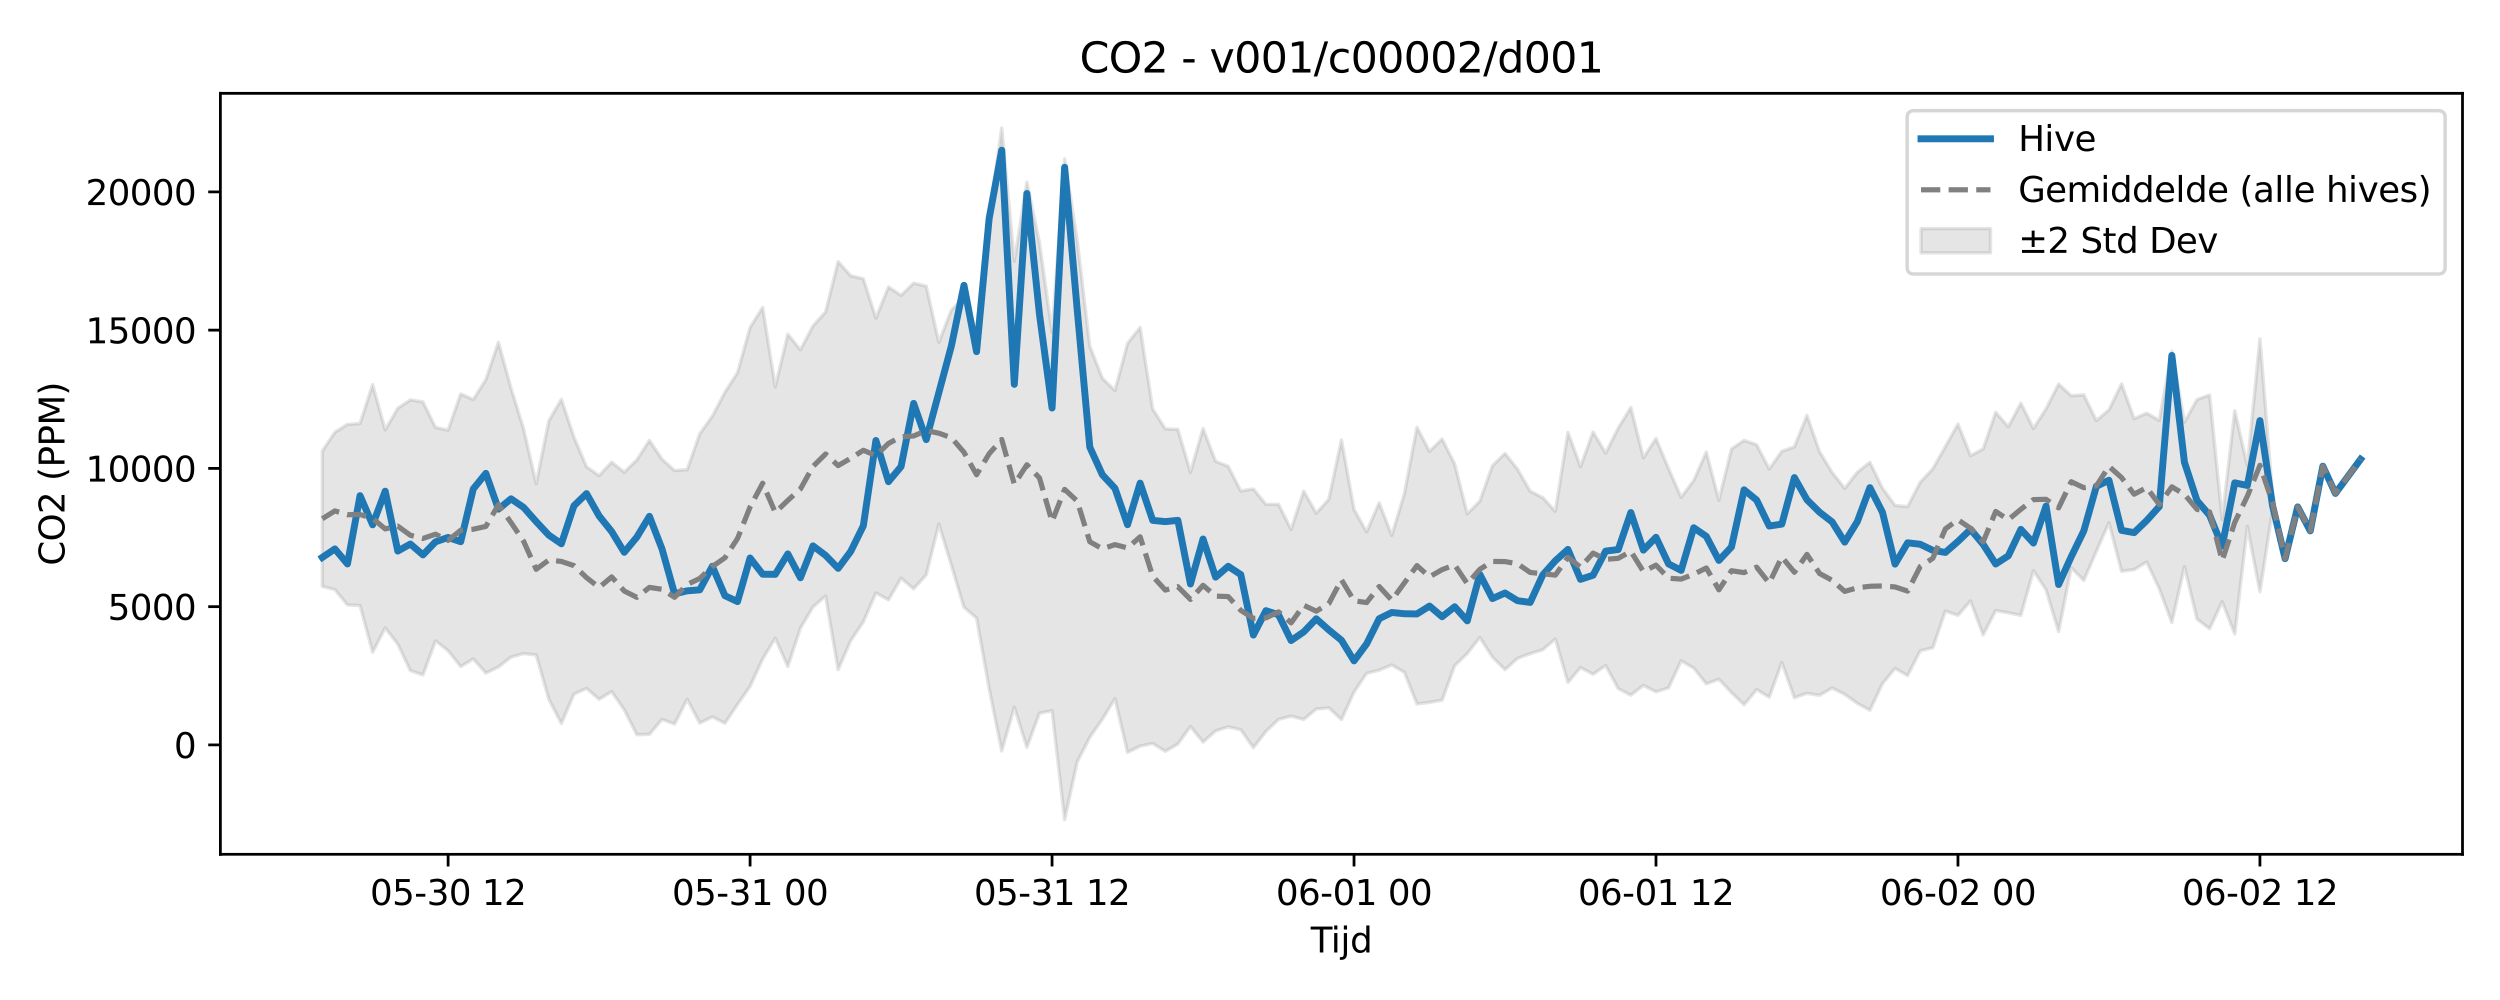 <?xml version="1.0" encoding="utf-8" standalone="no"?>
<!DOCTYPE svg PUBLIC "-//W3C//DTD SVG 1.1//EN"
  "http://www.w3.org/Graphics/SVG/1.1/DTD/svg11.dtd">
<svg xmlns:xlink="http://www.w3.org/1999/xlink" width="720pt" height="288pt" viewBox="0 0 720 288" xmlns="http://www.w3.org/2000/svg" version="1.1">
 <defs>
  <style type="text/css">*{stroke-linejoin: round; stroke-linecap: butt}</style>
 </defs>
 <g id="figure_1">
  <g id="patch_1">
   <path d="M 0 288 
L 720 288 
L 720 0 
L 0 0 
z
" style="fill: #ffffff"/>
  </g>
  <g id="axes_1">
   <g id="patch_2">
    <path d="M 63.47 246.04 
L 709.2 246.04 
L 709.2 26.88 
L 63.47 26.88 
z
" style="fill: #ffffff"/>
   </g>
   <g id="FillBetweenPolyCollection_1">
    <defs>
     <path id="m68f1e3488c" d="M 92.821 -158.086 
L 92.821 -119.109 
L 96.445 -118.189 
L 100.069 -113.771 
L 103.692 -113.6 
L 107.316 -100.159 
L 110.939 -107.176 
L 114.563 -102.512 
L 118.187 -94.858 
L 121.81 -93.627 
L 125.434 -103.417 
L 129.058 -100.609 
L 132.681 -96.029 
L 136.305 -98.224 
L 139.928 -94.155 
L 143.552 -95.912 
L 147.176 -98.771 
L 150.799 -99.751 
L 154.423 -99.376 
L 158.047 -86.657 
L 161.67 -79.624 
L 165.294 -88.085 
L 168.917 -89.747 
L 172.541 -86.605 
L 176.165 -88.816 
L 179.788 -83.571 
L 183.412 -76.383 
L 187.036 -76.519 
L 190.659 -80.82 
L 194.283 -79.477 
L 197.906 -86.599 
L 201.53 -79.742 
L 205.154 -81.551 
L 208.777 -79.695 
L 212.401 -85.127 
L 216.025 -90.304 
L 219.648 -98.219 
L 223.272 -104.205 
L 226.895 -96.044 
L 230.519 -107.08 
L 234.143 -113.195 
L 237.766 -116.335 
L 241.39 -95.151 
L 245.014 -103.497 
L 248.637 -108.905 
L 252.261 -117.235 
L 255.884 -115.233 
L 259.508 -121.488 
L 263.132 -118.427 
L 266.755 -122.42 
L 270.379 -137.067 
L 274.003 -125.183 
L 277.626 -113.085 
L 281.25 -110.001 
L 284.873 -89.713 
L 288.497 -71.7 
L 292.121 -84.316 
L 295.744 -72.768 
L 299.368 -82.601 
L 302.992 -83.304 
L 306.615 -51.922 
L 310.239 -68.562 
L 313.862 -75.65 
L 317.486 -80.87 
L 321.11 -86.763 
L 324.733 -71.301 
L 328.357 -73.111 
L 331.981 -73.869 
L 335.604 -71.629 
L 339.228 -73.724 
L 342.851 -78.782 
L 346.475 -74.279 
L 350.099 -77.502 
L 353.722 -78.667 
L 357.346 -77.838 
L 360.97 -72.668 
L 364.593 -77.336 
L 368.217 -80.811 
L 371.84 -81.745 
L 375.464 -80.799 
L 379.088 -83.781 
L 382.711 -84.152 
L 386.335 -80.753 
L 389.959 -88.667 
L 393.582 -94.09 
L 397.206 -94.985 
L 400.83 -96.492 
L 404.453 -94.39 
L 408.077 -85.267 
L 411.7 -85.727 
L 415.324 -86.34 
L 418.948 -96.282 
L 422.571 -99.778 
L 426.195 -104.398 
L 429.819 -98.752 
L 433.442 -95.131 
L 437.066 -98.405 
L 440.689 -99.74 
L 444.313 -100.87 
L 447.937 -103.971 
L 451.56 -91.457 
L 455.184 -95.737 
L 458.808 -93.824 
L 462.431 -96.32 
L 466.055 -89.676 
L 469.678 -87.791 
L 473.302 -90.602 
L 476.926 -88.768 
L 480.549 -89.904 
L 484.173 -97.682 
L 487.797 -95.595 
L 491.42 -91.046 
L 495.044 -92.357 
L 498.667 -88.549 
L 502.291 -85.011 
L 505.915 -89.403 
L 509.538 -87.203 
L 513.162 -97.173 
L 516.786 -87.071 
L 520.409 -88.318 
L 524.033 -87.76 
L 527.656 -89.848 
L 531.28 -88.032 
L 534.904 -85.446 
L 538.527 -83.454 
L 542.151 -91.096 
L 545.775 -95.494 
L 549.398 -93.433 
L 553.022 -100.579 
L 556.645 -101.437 
L 560.269 -112.008 
L 563.893 -110.781 
L 567.516 -114.923 
L 571.14 -105.139 
L 574.764 -112.174 
L 578.387 -111.524 
L 582.011 -110.764 
L 585.634 -123.637 
L 589.258 -118.122 
L 592.882 -106.09 
L 596.505 -124.502 
L 600.129 -120.823 
L 603.753 -129.225 
L 607.376 -137.452 
L 611 -123.492 
L 614.623 -123.935 
L 618.247 -126.158 
L 621.871 -118.444 
L 625.494 -108.688 
L 629.118 -124.797 
L 632.742 -109.7 
L 636.365 -106.921 
L 639.989 -114.693 
L 643.612 -105.419 
L 647.236 -136.378 
L 650.86 -117.569 
L 654.483 -140.985 
L 654.483 -145.467 
L 654.483 -145.467 
L 650.86 -190.402 
L 647.236 -153.819 
L 643.612 -169.726 
L 639.989 -138.395 
L 636.365 -174.239 
L 632.742 -172.916 
L 629.118 -166.434 
L 625.494 -186.893 
L 621.871 -166.946 
L 618.247 -169.007 
L 614.623 -167.403 
L 611 -177.43 
L 607.376 -169.951 
L 603.753 -166.878 
L 600.129 -174.287 
L 596.505 -174.024 
L 592.882 -177.377 
L 589.258 -170.271 
L 585.634 -164.593 
L 582.011 -171.883 
L 578.387 -165.088 
L 574.764 -169.245 
L 571.14 -158.708 
L 567.516 -156.768 
L 563.893 -165.869 
L 560.269 -159.376 
L 556.645 -152.97 
L 553.022 -149.113 
L 549.398 -142.097 
L 545.775 -142.432 
L 542.151 -147.389 
L 538.527 -154.854 
L 534.904 -151.985 
L 531.28 -147.326 
L 527.656 -151.925 
L 524.033 -157.899 
L 520.409 -168.36 
L 516.786 -159.303 
L 513.162 -158.035 
L 509.538 -152.917 
L 505.915 -159.908 
L 502.291 -161.177 
L 498.667 -158.709 
L 495.044 -143.911 
L 491.42 -157.805 
L 487.797 -149.636 
L 484.173 -144.768 
L 480.549 -153.038 
L 476.926 -161.717 
L 473.302 -156.164 
L 469.678 -170.634 
L 466.055 -164.734 
L 462.431 -157.496 
L 458.808 -163.586 
L 455.184 -153.614 
L 451.56 -163.489 
L 447.937 -140.756 
L 444.313 -144.681 
L 440.689 -146.538 
L 437.066 -152.852 
L 433.442 -157.408 
L 429.819 -153.861 
L 426.195 -143.687 
L 422.571 -140.007 
L 418.948 -154.355 
L 415.324 -161.549 
L 411.7 -158.014 
L 408.077 -164.933 
L 404.453 -145.781 
L 400.83 -133.8 
L 397.206 -143.188 
L 393.582 -134.823 
L 389.959 -141.303 
L 386.335 -161.325 
L 382.711 -144.22 
L 379.088 -140.188 
L 375.464 -146.579 
L 371.84 -135.495 
L 368.217 -142.749 
L 364.593 -142.751 
L 360.97 -147.178 
L 357.346 -146.598 
L 353.722 -153.692 
L 350.099 -155.138 
L 346.475 -164.575 
L 342.851 -151.958 
L 339.228 -164.339 
L 335.604 -164.493 
L 331.981 -170.208 
L 328.357 -193.689 
L 324.733 -189.083 
L 321.11 -175.531 
L 317.486 -179.03 
L 313.862 -188.304 
L 310.239 -218.811 
L 306.615 -242.199 
L 302.992 -192.287 
L 299.368 -218.107 
L 295.744 -235.524 
L 292.121 -212.795 
L 288.497 -251.158 
L 284.873 -224.921 
L 281.25 -192.546 
L 277.626 -202.408 
L 274.003 -198.702 
L 270.379 -189.408 
L 266.755 -205.574 
L 263.132 -206.46 
L 259.508 -202.915 
L 255.884 -205.356 
L 252.261 -196.381 
L 248.637 -207.728 
L 245.014 -208.551 
L 241.39 -212.655 
L 237.766 -198.155 
L 234.143 -194.141 
L 230.519 -187.254 
L 226.895 -191.743 
L 223.272 -176.579 
L 219.648 -199.451 
L 216.025 -193.696 
L 212.401 -180.675 
L 208.777 -175.017 
L 205.154 -168.133 
L 201.53 -163.066 
L 197.906 -152.728 
L 194.283 -152.481 
L 190.659 -155.745 
L 187.036 -161.154 
L 183.412 -155.549 
L 179.788 -152.002 
L 176.165 -154.885 
L 172.541 -151.012 
L 168.917 -153.552 
L 165.294 -162.116 
L 161.67 -172.989 
L 158.047 -166.77 
L 154.423 -148.71 
L 150.799 -164.48 
L 147.176 -176.213 
L 143.552 -189.406 
L 139.928 -178.653 
L 136.305 -172.926 
L 132.681 -174.547 
L 129.058 -164.127 
L 125.434 -164.88 
L 121.81 -172.238 
L 118.187 -172.831 
L 114.563 -170.418 
L 110.939 -164.184 
L 107.316 -177.209 
L 103.692 -166.044 
L 100.069 -165.766 
L 96.445 -163.523 
L 92.821 -158.086 
z
" style="stroke: #808080; stroke-opacity: 0.2"/>
    </defs>
    <g clip-path="url(#pc2bd468683)">
     <use xlink:href="#m68f1e3488c" x="0" y="288" style="fill: #808080; fill-opacity: 0.2; stroke: #808080; stroke-opacity: 0.2"/>
    </g>
   </g>
   <g id="matplotlib.axis_1">
    <g id="xtick_1">
     <g id="line2d_1">
      <defs>
       <path id="mf555da9fed" d="M 0 0 
L 0 3.5 
" style="stroke: #000000; stroke-width: 0.8"/>
      </defs>
      <g>
       <use xlink:href="#mf555da9fed" x="129.058" y="246.04" style="stroke: #000000; stroke-width: 0.8"/>
      </g>
     </g>
     <g id="text_1">
      <!-- 05-30 12 -->
      <g transform="translate(106.577 260.638) scale(0.1 -0.1)">
       <defs>
        <path id="DejaVuSans-30" d="M 2034 4250 
Q 1547 4250 1301 3770 
Q 1056 3291 1056 2328 
Q 1056 1369 1301 889 
Q 1547 409 2034 409 
Q 2525 409 2770 889 
Q 3016 1369 3016 2328 
Q 3016 3291 2770 3770 
Q 2525 4250 2034 4250 
z
M 2034 4750 
Q 2819 4750 3233 4129 
Q 3647 3509 3647 2328 
Q 3647 1150 3233 529 
Q 2819 -91 2034 -91 
Q 1250 -91 836 529 
Q 422 1150 422 2328 
Q 422 3509 836 4129 
Q 1250 4750 2034 4750 
z
" transform="scale(0.016)"/>
        <path id="DejaVuSans-35" d="M 691 4666 
L 3169 4666 
L 3169 4134 
L 1269 4134 
L 1269 2991 
Q 1406 3038 1543 3061 
Q 1681 3084 1819 3084 
Q 2600 3084 3056 2656 
Q 3513 2228 3513 1497 
Q 3513 744 3044 326 
Q 2575 -91 1722 -91 
Q 1428 -91 1123 -41 
Q 819 9 494 109 
L 494 744 
Q 775 591 1075 516 
Q 1375 441 1709 441 
Q 2250 441 2565 725 
Q 2881 1009 2881 1497 
Q 2881 1984 2565 2268 
Q 2250 2553 1709 2553 
Q 1456 2553 1204 2497 
Q 953 2441 691 2322 
L 691 4666 
z
" transform="scale(0.016)"/>
        <path id="DejaVuSans-2d" d="M 313 2009 
L 1997 2009 
L 1997 1497 
L 313 1497 
L 313 2009 
z
" transform="scale(0.016)"/>
        <path id="DejaVuSans-33" d="M 2597 2516 
Q 3050 2419 3304 2112 
Q 3559 1806 3559 1356 
Q 3559 666 3084 287 
Q 2609 -91 1734 -91 
Q 1441 -91 1130 -33 
Q 819 25 488 141 
L 488 750 
Q 750 597 1062 519 
Q 1375 441 1716 441 
Q 2309 441 2620 675 
Q 2931 909 2931 1356 
Q 2931 1769 2642 2001 
Q 2353 2234 1838 2234 
L 1294 2234 
L 1294 2753 
L 1863 2753 
Q 2328 2753 2575 2939 
Q 2822 3125 2822 3475 
Q 2822 3834 2567 4026 
Q 2313 4219 1838 4219 
Q 1578 4219 1281 4162 
Q 984 4106 628 3988 
L 628 4550 
Q 988 4650 1302 4700 
Q 1616 4750 1894 4750 
Q 2613 4750 3031 4423 
Q 3450 4097 3450 3541 
Q 3450 3153 3228 2886 
Q 3006 2619 2597 2516 
z
" transform="scale(0.016)"/>
        <path id="DejaVuSans-20" transform="scale(0.016)"/>
        <path id="DejaVuSans-31" d="M 794 531 
L 1825 531 
L 1825 4091 
L 703 3866 
L 703 4441 
L 1819 4666 
L 2450 4666 
L 2450 531 
L 3481 531 
L 3481 0 
L 794 0 
L 794 531 
z
" transform="scale(0.016)"/>
        <path id="DejaVuSans-32" d="M 1228 531 
L 3431 531 
L 3431 0 
L 469 0 
L 469 531 
Q 828 903 1448 1529 
Q 2069 2156 2228 2338 
Q 2531 2678 2651 2914 
Q 2772 3150 2772 3378 
Q 2772 3750 2511 3984 
Q 2250 4219 1831 4219 
Q 1534 4219 1204 4116 
Q 875 4013 500 3803 
L 500 4441 
Q 881 4594 1212 4672 
Q 1544 4750 1819 4750 
Q 2544 4750 2975 4387 
Q 3406 4025 3406 3419 
Q 3406 3131 3298 2873 
Q 3191 2616 2906 2266 
Q 2828 2175 2409 1742 
Q 1991 1309 1228 531 
z
" transform="scale(0.016)"/>
       </defs>
       <use xlink:href="#DejaVuSans-30"/>
       <use xlink:href="#DejaVuSans-35" transform="translate(63.623 0)"/>
       <use xlink:href="#DejaVuSans-2d" transform="translate(127.246 0)"/>
       <use xlink:href="#DejaVuSans-33" transform="translate(163.33 0)"/>
       <use xlink:href="#DejaVuSans-30" transform="translate(226.953 0)"/>
       <use xlink:href="#DejaVuSans-20" transform="translate(290.576 0)"/>
       <use xlink:href="#DejaVuSans-31" transform="translate(322.363 0)"/>
       <use xlink:href="#DejaVuSans-32" transform="translate(385.986 0)"/>
      </g>
     </g>
    </g>
    <g id="xtick_2">
     <g id="line2d_2">
      <g>
       <use xlink:href="#mf555da9fed" x="216.025" y="246.04" style="stroke: #000000; stroke-width: 0.8"/>
      </g>
     </g>
     <g id="text_2">
      <!-- 05-31 00 -->
      <g transform="translate(193.544 260.638) scale(0.1 -0.1)">
       <use xlink:href="#DejaVuSans-30"/>
       <use xlink:href="#DejaVuSans-35" transform="translate(63.623 0)"/>
       <use xlink:href="#DejaVuSans-2d" transform="translate(127.246 0)"/>
       <use xlink:href="#DejaVuSans-33" transform="translate(163.33 0)"/>
       <use xlink:href="#DejaVuSans-31" transform="translate(226.953 0)"/>
       <use xlink:href="#DejaVuSans-20" transform="translate(290.576 0)"/>
       <use xlink:href="#DejaVuSans-30" transform="translate(322.363 0)"/>
       <use xlink:href="#DejaVuSans-30" transform="translate(385.986 0)"/>
      </g>
     </g>
    </g>
    <g id="xtick_3">
     <g id="line2d_3">
      <g>
       <use xlink:href="#mf555da9fed" x="302.992" y="246.04" style="stroke: #000000; stroke-width: 0.8"/>
      </g>
     </g>
     <g id="text_3">
      <!-- 05-31 12 -->
      <g transform="translate(280.511 260.638) scale(0.1 -0.1)">
       <use xlink:href="#DejaVuSans-30"/>
       <use xlink:href="#DejaVuSans-35" transform="translate(63.623 0)"/>
       <use xlink:href="#DejaVuSans-2d" transform="translate(127.246 0)"/>
       <use xlink:href="#DejaVuSans-33" transform="translate(163.33 0)"/>
       <use xlink:href="#DejaVuSans-31" transform="translate(226.953 0)"/>
       <use xlink:href="#DejaVuSans-20" transform="translate(290.576 0)"/>
       <use xlink:href="#DejaVuSans-31" transform="translate(322.363 0)"/>
       <use xlink:href="#DejaVuSans-32" transform="translate(385.986 0)"/>
      </g>
     </g>
    </g>
    <g id="xtick_4">
     <g id="line2d_4">
      <g>
       <use xlink:href="#mf555da9fed" x="389.959" y="246.04" style="stroke: #000000; stroke-width: 0.8"/>
      </g>
     </g>
     <g id="text_4">
      <!-- 06-01 00 -->
      <g transform="translate(367.478 260.638) scale(0.1 -0.1)">
       <defs>
        <path id="DejaVuSans-36" d="M 2113 2584 
Q 1688 2584 1439 2293 
Q 1191 2003 1191 1497 
Q 1191 994 1439 701 
Q 1688 409 2113 409 
Q 2538 409 2786 701 
Q 3034 994 3034 1497 
Q 3034 2003 2786 2293 
Q 2538 2584 2113 2584 
z
M 3366 4563 
L 3366 3988 
Q 3128 4100 2886 4159 
Q 2644 4219 2406 4219 
Q 1781 4219 1451 3797 
Q 1122 3375 1075 2522 
Q 1259 2794 1537 2939 
Q 1816 3084 2150 3084 
Q 2853 3084 3261 2657 
Q 3669 2231 3669 1497 
Q 3669 778 3244 343 
Q 2819 -91 2113 -91 
Q 1303 -91 875 529 
Q 447 1150 447 2328 
Q 447 3434 972 4092 
Q 1497 4750 2381 4750 
Q 2619 4750 2861 4703 
Q 3103 4656 3366 4563 
z
" transform="scale(0.016)"/>
       </defs>
       <use xlink:href="#DejaVuSans-30"/>
       <use xlink:href="#DejaVuSans-36" transform="translate(63.623 0)"/>
       <use xlink:href="#DejaVuSans-2d" transform="translate(127.246 0)"/>
       <use xlink:href="#DejaVuSans-30" transform="translate(163.33 0)"/>
       <use xlink:href="#DejaVuSans-31" transform="translate(226.953 0)"/>
       <use xlink:href="#DejaVuSans-20" transform="translate(290.576 0)"/>
       <use xlink:href="#DejaVuSans-30" transform="translate(322.363 0)"/>
       <use xlink:href="#DejaVuSans-30" transform="translate(385.986 0)"/>
      </g>
     </g>
    </g>
    <g id="xtick_5">
     <g id="line2d_5">
      <g>
       <use xlink:href="#mf555da9fed" x="476.926" y="246.04" style="stroke: #000000; stroke-width: 0.8"/>
      </g>
     </g>
     <g id="text_5">
      <!-- 06-01 12 -->
      <g transform="translate(454.445 260.638) scale(0.1 -0.1)">
       <use xlink:href="#DejaVuSans-30"/>
       <use xlink:href="#DejaVuSans-36" transform="translate(63.623 0)"/>
       <use xlink:href="#DejaVuSans-2d" transform="translate(127.246 0)"/>
       <use xlink:href="#DejaVuSans-30" transform="translate(163.33 0)"/>
       <use xlink:href="#DejaVuSans-31" transform="translate(226.953 0)"/>
       <use xlink:href="#DejaVuSans-20" transform="translate(290.576 0)"/>
       <use xlink:href="#DejaVuSans-31" transform="translate(322.363 0)"/>
       <use xlink:href="#DejaVuSans-32" transform="translate(385.986 0)"/>
      </g>
     </g>
    </g>
    <g id="xtick_6">
     <g id="line2d_6">
      <g>
       <use xlink:href="#mf555da9fed" x="563.893" y="246.04" style="stroke: #000000; stroke-width: 0.8"/>
      </g>
     </g>
     <g id="text_6">
      <!-- 06-02 00 -->
      <g transform="translate(541.412 260.638) scale(0.1 -0.1)">
       <use xlink:href="#DejaVuSans-30"/>
       <use xlink:href="#DejaVuSans-36" transform="translate(63.623 0)"/>
       <use xlink:href="#DejaVuSans-2d" transform="translate(127.246 0)"/>
       <use xlink:href="#DejaVuSans-30" transform="translate(163.33 0)"/>
       <use xlink:href="#DejaVuSans-32" transform="translate(226.953 0)"/>
       <use xlink:href="#DejaVuSans-20" transform="translate(290.576 0)"/>
       <use xlink:href="#DejaVuSans-30" transform="translate(322.363 0)"/>
       <use xlink:href="#DejaVuSans-30" transform="translate(385.986 0)"/>
      </g>
     </g>
    </g>
    <g id="xtick_7">
     <g id="line2d_7">
      <g>
       <use xlink:href="#mf555da9fed" x="650.86" y="246.04" style="stroke: #000000; stroke-width: 0.8"/>
      </g>
     </g>
     <g id="text_7">
      <!-- 06-02 12 -->
      <g transform="translate(628.379 260.638) scale(0.1 -0.1)">
       <use xlink:href="#DejaVuSans-30"/>
       <use xlink:href="#DejaVuSans-36" transform="translate(63.623 0)"/>
       <use xlink:href="#DejaVuSans-2d" transform="translate(127.246 0)"/>
       <use xlink:href="#DejaVuSans-30" transform="translate(163.33 0)"/>
       <use xlink:href="#DejaVuSans-32" transform="translate(226.953 0)"/>
       <use xlink:href="#DejaVuSans-20" transform="translate(290.576 0)"/>
       <use xlink:href="#DejaVuSans-31" transform="translate(322.363 0)"/>
       <use xlink:href="#DejaVuSans-32" transform="translate(385.986 0)"/>
      </g>
     </g>
    </g>
    <g id="text_8">
     <!-- Tijd -->
     <g transform="translate(377.485 274.317) scale(0.1 -0.1)">
      <defs>
       <path id="DejaVuSans-54" d="M -19 4666 
L 3928 4666 
L 3928 4134 
L 2272 4134 
L 2272 0 
L 1638 0 
L 1638 4134 
L -19 4134 
L -19 4666 
z
" transform="scale(0.016)"/>
       <path id="DejaVuSans-69" d="M 603 3500 
L 1178 3500 
L 1178 0 
L 603 0 
L 603 3500 
z
M 603 4863 
L 1178 4863 
L 1178 4134 
L 603 4134 
L 603 4863 
z
" transform="scale(0.016)"/>
       <path id="DejaVuSans-6a" d="M 603 3500 
L 1178 3500 
L 1178 -63 
Q 1178 -731 923 -1031 
Q 669 -1331 103 -1331 
L -116 -1331 
L -116 -844 
L 38 -844 
Q 366 -844 484 -692 
Q 603 -541 603 -63 
L 603 3500 
z
M 603 4863 
L 1178 4863 
L 1178 4134 
L 603 4134 
L 603 4863 
z
" transform="scale(0.016)"/>
       <path id="DejaVuSans-64" d="M 2906 2969 
L 2906 4863 
L 3481 4863 
L 3481 0 
L 2906 0 
L 2906 525 
Q 2725 213 2448 61 
Q 2172 -91 1784 -91 
Q 1150 -91 751 415 
Q 353 922 353 1747 
Q 353 2572 751 3078 
Q 1150 3584 1784 3584 
Q 2172 3584 2448 3432 
Q 2725 3281 2906 2969 
z
M 947 1747 
Q 947 1113 1208 752 
Q 1469 391 1925 391 
Q 2381 391 2643 752 
Q 2906 1113 2906 1747 
Q 2906 2381 2643 2742 
Q 2381 3103 1925 3103 
Q 1469 3103 1208 2742 
Q 947 2381 947 1747 
z
" transform="scale(0.016)"/>
      </defs>
      <use xlink:href="#DejaVuSans-54"/>
      <use xlink:href="#DejaVuSans-69" transform="translate(57.959 0)"/>
      <use xlink:href="#DejaVuSans-6a" transform="translate(85.742 0)"/>
      <use xlink:href="#DejaVuSans-64" transform="translate(113.525 0)"/>
     </g>
    </g>
   </g>
   <g id="matplotlib.axis_2">
    <g id="ytick_1">
     <g id="line2d_8">
      <defs>
       <path id="m9878e030c6" d="M 0 0 
L -3.5 0 
" style="stroke: #000000; stroke-width: 0.8"/>
      </defs>
      <g>
       <use xlink:href="#m9878e030c6" x="63.47" y="214.532" style="stroke: #000000; stroke-width: 0.8"/>
      </g>
     </g>
     <g id="text_9">
      <!-- 0 -->
      <g transform="translate(50.108 218.331) scale(0.1 -0.1)">
       <use xlink:href="#DejaVuSans-30"/>
      </g>
     </g>
    </g>
    <g id="ytick_2">
     <g id="line2d_9">
      <g>
       <use xlink:href="#m9878e030c6" x="63.47" y="174.716" style="stroke: #000000; stroke-width: 0.8"/>
      </g>
     </g>
     <g id="text_10">
      <!-- 5000 -->
      <g transform="translate(31.02 178.515) scale(0.1 -0.1)">
       <use xlink:href="#DejaVuSans-35"/>
       <use xlink:href="#DejaVuSans-30" transform="translate(63.623 0)"/>
       <use xlink:href="#DejaVuSans-30" transform="translate(127.246 0)"/>
       <use xlink:href="#DejaVuSans-30" transform="translate(190.869 0)"/>
      </g>
     </g>
    </g>
    <g id="ytick_3">
     <g id="line2d_10">
      <g>
       <use xlink:href="#m9878e030c6" x="63.47" y="134.9" style="stroke: #000000; stroke-width: 0.8"/>
      </g>
     </g>
     <g id="text_11">
      <!-- 10000 -->
      <g transform="translate(24.657 138.699) scale(0.1 -0.1)">
       <use xlink:href="#DejaVuSans-31"/>
       <use xlink:href="#DejaVuSans-30" transform="translate(63.623 0)"/>
       <use xlink:href="#DejaVuSans-30" transform="translate(127.246 0)"/>
       <use xlink:href="#DejaVuSans-30" transform="translate(190.869 0)"/>
       <use xlink:href="#DejaVuSans-30" transform="translate(254.492 0)"/>
      </g>
     </g>
    </g>
    <g id="ytick_4">
     <g id="line2d_11">
      <g>
       <use xlink:href="#m9878e030c6" x="63.47" y="95.084" style="stroke: #000000; stroke-width: 0.8"/>
      </g>
     </g>
     <g id="text_12">
      <!-- 15000 -->
      <g transform="translate(24.657 98.883) scale(0.1 -0.1)">
       <use xlink:href="#DejaVuSans-31"/>
       <use xlink:href="#DejaVuSans-35" transform="translate(63.623 0)"/>
       <use xlink:href="#DejaVuSans-30" transform="translate(127.246 0)"/>
       <use xlink:href="#DejaVuSans-30" transform="translate(190.869 0)"/>
       <use xlink:href="#DejaVuSans-30" transform="translate(254.492 0)"/>
      </g>
     </g>
    </g>
    <g id="ytick_5">
     <g id="line2d_12">
      <g>
       <use xlink:href="#m9878e030c6" x="63.47" y="55.268" style="stroke: #000000; stroke-width: 0.8"/>
      </g>
     </g>
     <g id="text_13">
      <!-- 20000 -->
      <g transform="translate(24.657 59.067) scale(0.1 -0.1)">
       <use xlink:href="#DejaVuSans-32"/>
       <use xlink:href="#DejaVuSans-30" transform="translate(63.623 0)"/>
       <use xlink:href="#DejaVuSans-30" transform="translate(127.246 0)"/>
       <use xlink:href="#DejaVuSans-30" transform="translate(190.869 0)"/>
       <use xlink:href="#DejaVuSans-30" transform="translate(254.492 0)"/>
      </g>
     </g>
    </g>
    <g id="text_14">
     <!-- CO2 (PPM) -->
     <g transform="translate(18.578 162.903) rotate(-90) scale(0.1 -0.1)">
      <defs>
       <path id="DejaVuSans-43" d="M 4122 4306 
L 4122 3641 
Q 3803 3938 3442 4084 
Q 3081 4231 2675 4231 
Q 1875 4231 1450 3742 
Q 1025 3253 1025 2328 
Q 1025 1406 1450 917 
Q 1875 428 2675 428 
Q 3081 428 3442 575 
Q 3803 722 4122 1019 
L 4122 359 
Q 3791 134 3420 21 
Q 3050 -91 2638 -91 
Q 1578 -91 968 557 
Q 359 1206 359 2328 
Q 359 3453 968 4101 
Q 1578 4750 2638 4750 
Q 3056 4750 3426 4639 
Q 3797 4528 4122 4306 
z
" transform="scale(0.016)"/>
       <path id="DejaVuSans-4f" d="M 2522 4238 
Q 1834 4238 1429 3725 
Q 1025 3213 1025 2328 
Q 1025 1447 1429 934 
Q 1834 422 2522 422 
Q 3209 422 3611 934 
Q 4013 1447 4013 2328 
Q 4013 3213 3611 3725 
Q 3209 4238 2522 4238 
z
M 2522 4750 
Q 3503 4750 4090 4092 
Q 4678 3434 4678 2328 
Q 4678 1225 4090 567 
Q 3503 -91 2522 -91 
Q 1538 -91 948 565 
Q 359 1222 359 2328 
Q 359 3434 948 4092 
Q 1538 4750 2522 4750 
z
" transform="scale(0.016)"/>
       <path id="DejaVuSans-28" d="M 1984 4856 
Q 1566 4138 1362 3434 
Q 1159 2731 1159 2009 
Q 1159 1288 1364 580 
Q 1569 -128 1984 -844 
L 1484 -844 
Q 1016 -109 783 600 
Q 550 1309 550 2009 
Q 550 2706 781 3412 
Q 1013 4119 1484 4856 
L 1984 4856 
z
" transform="scale(0.016)"/>
       <path id="DejaVuSans-50" d="M 1259 4147 
L 1259 2394 
L 2053 2394 
Q 2494 2394 2734 2622 
Q 2975 2850 2975 3272 
Q 2975 3691 2734 3919 
Q 2494 4147 2053 4147 
L 1259 4147 
z
M 628 4666 
L 2053 4666 
Q 2838 4666 3239 4311 
Q 3641 3956 3641 3272 
Q 3641 2581 3239 2228 
Q 2838 1875 2053 1875 
L 1259 1875 
L 1259 0 
L 628 0 
L 628 4666 
z
" transform="scale(0.016)"/>
       <path id="DejaVuSans-4d" d="M 628 4666 
L 1569 4666 
L 2759 1491 
L 3956 4666 
L 4897 4666 
L 4897 0 
L 4281 0 
L 4281 4097 
L 3078 897 
L 2444 897 
L 1241 4097 
L 1241 0 
L 628 0 
L 628 4666 
z
" transform="scale(0.016)"/>
       <path id="DejaVuSans-29" d="M 513 4856 
L 1013 4856 
Q 1481 4119 1714 3412 
Q 1947 2706 1947 2009 
Q 1947 1309 1714 600 
Q 1481 -109 1013 -844 
L 513 -844 
Q 928 -128 1133 580 
Q 1338 1288 1338 2009 
Q 1338 2731 1133 3434 
Q 928 4138 513 4856 
z
" transform="scale(0.016)"/>
      </defs>
      <use xlink:href="#DejaVuSans-43"/>
      <use xlink:href="#DejaVuSans-4f" transform="translate(69.824 0)"/>
      <use xlink:href="#DejaVuSans-32" transform="translate(148.535 0)"/>
      <use xlink:href="#DejaVuSans-20" transform="translate(212.158 0)"/>
      <use xlink:href="#DejaVuSans-28" transform="translate(243.945 0)"/>
      <use xlink:href="#DejaVuSans-50" transform="translate(282.959 0)"/>
      <use xlink:href="#DejaVuSans-50" transform="translate(343.262 0)"/>
      <use xlink:href="#DejaVuSans-4d" transform="translate(403.564 0)"/>
      <use xlink:href="#DejaVuSans-29" transform="translate(489.844 0)"/>
     </g>
    </g>
   </g>
   <g id="line2d_13">
    <path d="M 92.821 160.541 
L 96.445 158.093 
L 100.069 162.413 
L 103.692 142.752 
L 107.316 151.142 
L 110.939 141.469 
L 114.563 158.707 
L 118.187 156.679 
L 121.81 159.809 
L 125.434 156.038 
L 129.058 154.789 
L 132.681 156.013 
L 136.305 140.803 
L 139.928 136.333 
L 143.552 146.627 
L 147.176 143.662 
L 150.799 146.136 
L 154.423 150.226 
L 158.047 154.115 
L 161.67 156.603 
L 165.294 145.671 
L 168.917 142.162 
L 172.541 148.583 
L 176.165 153.096 
L 179.788 159.06 
L 183.412 154.688 
L 187.036 148.708 
L 190.659 158.097 
L 194.283 171.023 
L 197.906 170.161 
L 201.53 169.871 
L 205.154 163.087 
L 208.777 171.552 
L 212.401 173.266 
L 216.025 160.706 
L 219.648 165.372 
L 223.272 165.409 
L 226.895 159.533 
L 230.519 166.394 
L 234.143 157.215 
L 237.766 159.947 
L 241.39 163.681 
L 245.014 158.797 
L 248.637 151.439 
L 252.261 126.865 
L 255.884 138.722 
L 259.508 134.366 
L 263.132 116.186 
L 266.755 126.6 
L 274.003 99.607 
L 277.626 82.18 
L 281.25 101.271 
L 284.873 62.945 
L 288.497 43.26 
L 292.121 110.684 
L 295.744 55.73 
L 299.368 90.517 
L 302.992 117.512 
L 306.615 48.181 
L 310.239 89.247 
L 313.862 128.78 
L 317.486 136.745 
L 321.11 140.637 
L 324.733 151.109 
L 328.357 139.149 
L 331.981 149.868 
L 335.604 150.229 
L 339.228 149.859 
L 342.851 168.186 
L 346.475 155.238 
L 350.099 166.219 
L 353.722 163.097 
L 357.346 165.486 
L 360.97 182.897 
L 364.593 175.873 
L 368.217 177.054 
L 371.84 184.468 
L 375.464 181.994 
L 379.088 178.214 
L 382.711 181.439 
L 386.335 184.388 
L 389.959 190.324 
L 393.582 185.439 
L 397.206 178.19 
L 400.83 176.396 
L 404.453 176.757 
L 408.077 176.815 
L 411.7 174.551 
L 415.324 177.614 
L 418.948 174.75 
L 422.571 178.801 
L 426.195 165.417 
L 429.819 172.388 
L 433.442 170.79 
L 437.066 173.012 
L 440.689 173.492 
L 444.313 165.577 
L 447.937 161.497 
L 451.56 158.236 
L 455.184 166.851 
L 458.808 165.666 
L 462.431 158.718 
L 466.055 158.266 
L 469.678 147.617 
L 473.302 158.431 
L 476.926 154.747 
L 480.549 162.405 
L 484.173 164.268 
L 487.797 151.997 
L 491.42 154.477 
L 495.044 161.396 
L 498.667 157.519 
L 502.291 141.069 
L 505.915 144.026 
L 509.538 151.498 
L 513.162 150.94 
L 516.786 137.548 
L 520.409 143.941 
L 524.033 147.519 
L 527.656 150.311 
L 531.28 156.13 
L 534.904 150.234 
L 538.527 140.45 
L 542.151 147.545 
L 545.775 162.466 
L 549.398 156.331 
L 553.022 156.748 
L 556.645 158.492 
L 560.269 159.097 
L 563.893 155.936 
L 567.516 152.456 
L 571.14 156.764 
L 574.764 162.436 
L 578.387 160.082 
L 582.011 152.467 
L 585.634 156.396 
L 589.258 145.759 
L 592.882 168.339 
L 596.505 160.355 
L 600.129 152.915 
L 603.753 140.068 
L 607.376 138.316 
L 611 152.745 
L 614.623 153.402 
L 618.247 149.916 
L 621.871 145.893 
L 625.494 102.374 
L 629.118 133.137 
L 632.742 144.195 
L 636.365 148.393 
L 639.989 157.266 
L 643.612 139.059 
L 647.236 139.818 
L 650.86 121.139 
L 654.483 145.566 
L 658.107 160.892 
L 661.731 145.993 
L 665.354 152.897 
L 668.978 134.271 
L 672.601 142.104 
L 679.849 132.272 
L 679.849 132.272 
" clip-path="url(#pc2bd468683)" style="fill: none; stroke: #1f77b4; stroke-width: 2; stroke-linecap: square"/>
   </g>
   <g id="line2d_14">
    <path d="M 92.821 149.402 
L 96.445 147.144 
L 100.069 148.232 
L 103.692 148.178 
L 107.316 149.316 
L 110.939 152.32 
L 114.563 151.535 
L 118.187 154.156 
L 121.81 155.068 
L 125.434 153.852 
L 129.058 155.632 
L 132.681 152.712 
L 136.305 152.425 
L 139.928 151.596 
L 143.552 145.341 
L 147.176 150.508 
L 150.799 155.884 
L 154.423 163.957 
L 158.047 161.287 
L 161.67 161.694 
L 165.294 162.899 
L 168.917 166.351 
L 172.541 169.192 
L 176.165 166.15 
L 179.788 170.213 
L 183.412 172.034 
L 187.036 169.163 
L 190.659 169.717 
L 194.283 172.021 
L 197.906 168.336 
L 201.53 166.596 
L 205.154 163.158 
L 208.777 160.644 
L 212.401 155.099 
L 216.025 146 
L 219.648 139.165 
L 223.272 147.608 
L 226.895 144.107 
L 230.519 140.833 
L 234.143 134.332 
L 237.766 130.755 
L 241.39 134.097 
L 245.014 131.976 
L 248.637 129.683 
L 252.261 131.192 
L 255.884 127.706 
L 259.508 125.799 
L 263.132 125.557 
L 266.755 124.003 
L 270.379 124.762 
L 274.003 126.058 
L 277.626 130.253 
L 281.25 136.726 
L 284.873 130.683 
L 288.497 126.571 
L 292.121 139.445 
L 295.744 133.854 
L 299.368 137.646 
L 302.992 150.205 
L 306.615 140.94 
L 310.239 144.313 
L 313.862 156.023 
L 317.486 158.05 
L 321.11 156.853 
L 324.733 157.808 
L 328.357 154.6 
L 331.981 165.962 
L 335.604 169.939 
L 339.228 168.968 
L 342.851 172.63 
L 346.475 168.573 
L 350.099 171.68 
L 353.722 171.82 
L 357.346 175.782 
L 360.97 178.077 
L 364.593 177.956 
L 368.217 176.22 
L 371.84 179.38 
L 375.464 174.311 
L 379.088 176.016 
L 382.711 173.814 
L 386.335 166.961 
L 389.959 173.015 
L 393.582 173.543 
L 397.206 168.914 
L 400.83 172.854 
L 408.077 162.9 
L 411.7 166.13 
L 415.324 164.055 
L 418.948 162.682 
L 422.571 168.107 
L 426.195 163.957 
L 429.819 161.693 
L 433.442 161.731 
L 437.066 162.371 
L 440.689 164.861 
L 447.937 165.636 
L 451.56 160.527 
L 455.184 163.325 
L 458.808 159.295 
L 462.431 161.092 
L 466.055 160.795 
L 469.678 158.787 
L 473.302 164.617 
L 476.926 162.757 
L 480.549 166.529 
L 484.173 166.775 
L 487.797 165.385 
L 491.42 163.575 
L 495.044 169.866 
L 498.667 164.371 
L 502.291 164.906 
L 505.915 163.344 
L 509.538 167.94 
L 513.162 160.396 
L 516.786 164.813 
L 520.409 159.661 
L 524.033 165.17 
L 527.656 167.113 
L 531.28 170.321 
L 534.904 169.285 
L 538.527 168.846 
L 542.151 168.758 
L 545.775 169.037 
L 549.398 170.235 
L 553.022 163.154 
L 556.645 160.796 
L 560.269 152.308 
L 563.893 149.675 
L 567.516 152.155 
L 571.14 156.077 
L 574.764 147.291 
L 578.387 149.694 
L 582.011 146.676 
L 585.634 143.885 
L 589.258 143.804 
L 592.882 146.267 
L 596.505 138.737 
L 600.129 140.445 
L 603.753 139.948 
L 607.376 134.299 
L 611 137.539 
L 614.623 142.331 
L 618.247 140.417 
L 621.871 145.305 
L 625.494 140.21 
L 629.118 142.385 
L 632.742 146.692 
L 636.365 147.42 
L 639.989 161.456 
L 643.612 150.427 
L 647.236 142.901 
L 650.86 134.015 
L 654.483 144.774 
L 658.107 160.892 
L 661.731 145.993 
L 665.354 152.897 
L 668.978 134.271 
L 672.601 142.104 
L 679.849 132.272 
L 679.849 132.272 
" clip-path="url(#pc2bd468683)" style="fill: none; stroke-dasharray: 5.55,2.4; stroke-dashoffset: 0; stroke: #808080; stroke-width: 1.5"/>
   </g>
   <g id="patch_3">
    <path d="M 63.47 246.04 
L 63.47 26.88 
" style="fill: none; stroke: #000000; stroke-width: 0.8; stroke-linejoin: miter; stroke-linecap: square"/>
   </g>
   <g id="patch_4">
    <path d="M 709.2 246.04 
L 709.2 26.88 
" style="fill: none; stroke: #000000; stroke-width: 0.8; stroke-linejoin: miter; stroke-linecap: square"/>
   </g>
   <g id="patch_5">
    <path d="M 63.47 246.04 
L 709.2 246.04 
" style="fill: none; stroke: #000000; stroke-width: 0.8; stroke-linejoin: miter; stroke-linecap: square"/>
   </g>
   <g id="patch_6">
    <path d="M 63.47 26.88 
L 709.2 26.88 
" style="fill: none; stroke: #000000; stroke-width: 0.8; stroke-linejoin: miter; stroke-linecap: square"/>
   </g>
   <g id="text_15">
    <!-- CO2 - v001/c00002/d001 -->
    <g transform="translate(310.932 20.88) scale(0.12 -0.12)">
     <defs>
      <path id="DejaVuSans-76" d="M 191 3500 
L 800 3500 
L 1894 563 
L 2988 3500 
L 3597 3500 
L 2284 0 
L 1503 0 
L 191 3500 
z
" transform="scale(0.016)"/>
      <path id="DejaVuSans-2f" d="M 1625 4666 
L 2156 4666 
L 531 -594 
L 0 -594 
L 1625 4666 
z
" transform="scale(0.016)"/>
      <path id="DejaVuSans-63" d="M 3122 3366 
L 3122 2828 
Q 2878 2963 2633 3030 
Q 2388 3097 2138 3097 
Q 1578 3097 1268 2742 
Q 959 2388 959 1747 
Q 959 1106 1268 751 
Q 1578 397 2138 397 
Q 2388 397 2633 464 
Q 2878 531 3122 666 
L 3122 134 
Q 2881 22 2623 -34 
Q 2366 -91 2075 -91 
Q 1284 -91 818 406 
Q 353 903 353 1747 
Q 353 2603 823 3093 
Q 1294 3584 2113 3584 
Q 2378 3584 2631 3529 
Q 2884 3475 3122 3366 
z
" transform="scale(0.016)"/>
     </defs>
     <use xlink:href="#DejaVuSans-43"/>
     <use xlink:href="#DejaVuSans-4f" transform="translate(69.824 0)"/>
     <use xlink:href="#DejaVuSans-32" transform="translate(148.535 0)"/>
     <use xlink:href="#DejaVuSans-20" transform="translate(212.158 0)"/>
     <use xlink:href="#DejaVuSans-2d" transform="translate(243.945 0)"/>
     <use xlink:href="#DejaVuSans-20" transform="translate(280.029 0)"/>
     <use xlink:href="#DejaVuSans-76" transform="translate(311.816 0)"/>
     <use xlink:href="#DejaVuSans-30" transform="translate(370.996 0)"/>
     <use xlink:href="#DejaVuSans-30" transform="translate(434.619 0)"/>
     <use xlink:href="#DejaVuSans-31" transform="translate(498.242 0)"/>
     <use xlink:href="#DejaVuSans-2f" transform="translate(561.865 0)"/>
     <use xlink:href="#DejaVuSans-63" transform="translate(595.557 0)"/>
     <use xlink:href="#DejaVuSans-30" transform="translate(650.537 0)"/>
     <use xlink:href="#DejaVuSans-30" transform="translate(714.16 0)"/>
     <use xlink:href="#DejaVuSans-30" transform="translate(777.783 0)"/>
     <use xlink:href="#DejaVuSans-30" transform="translate(841.406 0)"/>
     <use xlink:href="#DejaVuSans-32" transform="translate(905.029 0)"/>
     <use xlink:href="#DejaVuSans-2f" transform="translate(968.652 0)"/>
     <use xlink:href="#DejaVuSans-64" transform="translate(1002.344 0)"/>
     <use xlink:href="#DejaVuSans-30" transform="translate(1065.82 0)"/>
     <use xlink:href="#DejaVuSans-30" transform="translate(1129.443 0)"/>
     <use xlink:href="#DejaVuSans-31" transform="translate(1193.066 0)"/>
    </g>
   </g>
   <g id="legend_1">
    <g id="patch_7">
     <path d="M 551.256 78.914 
L 702.2 78.914 
Q 704.2 78.914 704.2 76.914 
L 704.2 33.88 
Q 704.2 31.88 702.2 31.88 
L 551.256 31.88 
Q 549.256 31.88 549.256 33.88 
L 549.256 76.914 
Q 549.256 78.914 551.256 78.914 
z
" style="fill: #ffffff; opacity: 0.8; stroke: #cccccc; stroke-linejoin: miter"/>
    </g>
    <g id="line2d_15">
     <path d="M 553.256 39.978 
L 563.256 39.978 
L 573.256 39.978 
" style="fill: none; stroke: #1f77b4; stroke-width: 2; stroke-linecap: square"/>
    </g>
    <g id="text_16">
     <!-- Hive -->
     <g transform="translate(581.256 43.478) scale(0.1 -0.1)">
      <defs>
       <path id="DejaVuSans-48" d="M 628 4666 
L 1259 4666 
L 1259 2753 
L 3553 2753 
L 3553 4666 
L 4184 4666 
L 4184 0 
L 3553 0 
L 3553 2222 
L 1259 2222 
L 1259 0 
L 628 0 
L 628 4666 
z
" transform="scale(0.016)"/>
       <path id="DejaVuSans-65" d="M 3597 1894 
L 3597 1613 
L 953 1613 
Q 991 1019 1311 708 
Q 1631 397 2203 397 
Q 2534 397 2845 478 
Q 3156 559 3463 722 
L 3463 178 
Q 3153 47 2828 -22 
Q 2503 -91 2169 -91 
Q 1331 -91 842 396 
Q 353 884 353 1716 
Q 353 2575 817 3079 
Q 1281 3584 2069 3584 
Q 2775 3584 3186 3129 
Q 3597 2675 3597 1894 
z
M 3022 2063 
Q 3016 2534 2758 2815 
Q 2500 3097 2075 3097 
Q 1594 3097 1305 2825 
Q 1016 2553 972 2059 
L 3022 2063 
z
" transform="scale(0.016)"/>
      </defs>
      <use xlink:href="#DejaVuSans-48"/>
      <use xlink:href="#DejaVuSans-69" transform="translate(75.195 0)"/>
      <use xlink:href="#DejaVuSans-76" transform="translate(102.979 0)"/>
      <use xlink:href="#DejaVuSans-65" transform="translate(162.158 0)"/>
     </g>
    </g>
    <g id="line2d_16">
     <path d="M 553.256 54.657 
L 563.256 54.657 
L 573.256 54.657 
" style="fill: none; stroke-dasharray: 5.55,2.4; stroke-dashoffset: 0; stroke: #808080; stroke-width: 1.5"/>
    </g>
    <g id="text_17">
     <!-- Gemiddelde (alle hives) -->
     <g transform="translate(581.256 58.157) scale(0.1 -0.1)">
      <defs>
       <path id="DejaVuSans-47" d="M 3809 666 
L 3809 1919 
L 2778 1919 
L 2778 2438 
L 4434 2438 
L 4434 434 
Q 4069 175 3628 42 
Q 3188 -91 2688 -91 
Q 1594 -91 976 548 
Q 359 1188 359 2328 
Q 359 3472 976 4111 
Q 1594 4750 2688 4750 
Q 3144 4750 3555 4637 
Q 3966 4525 4313 4306 
L 4313 3634 
Q 3963 3931 3569 4081 
Q 3175 4231 2741 4231 
Q 1884 4231 1454 3753 
Q 1025 3275 1025 2328 
Q 1025 1384 1454 906 
Q 1884 428 2741 428 
Q 3075 428 3337 486 
Q 3600 544 3809 666 
z
" transform="scale(0.016)"/>
       <path id="DejaVuSans-6d" d="M 3328 2828 
Q 3544 3216 3844 3400 
Q 4144 3584 4550 3584 
Q 5097 3584 5394 3201 
Q 5691 2819 5691 2113 
L 5691 0 
L 5113 0 
L 5113 2094 
Q 5113 2597 4934 2840 
Q 4756 3084 4391 3084 
Q 3944 3084 3684 2787 
Q 3425 2491 3425 1978 
L 3425 0 
L 2847 0 
L 2847 2094 
Q 2847 2600 2669 2842 
Q 2491 3084 2119 3084 
Q 1678 3084 1418 2786 
Q 1159 2488 1159 1978 
L 1159 0 
L 581 0 
L 581 3500 
L 1159 3500 
L 1159 2956 
Q 1356 3278 1631 3431 
Q 1906 3584 2284 3584 
Q 2666 3584 2933 3390 
Q 3200 3197 3328 2828 
z
" transform="scale(0.016)"/>
       <path id="DejaVuSans-6c" d="M 603 4863 
L 1178 4863 
L 1178 0 
L 603 0 
L 603 4863 
z
" transform="scale(0.016)"/>
       <path id="DejaVuSans-61" d="M 2194 1759 
Q 1497 1759 1228 1600 
Q 959 1441 959 1056 
Q 959 750 1161 570 
Q 1363 391 1709 391 
Q 2188 391 2477 730 
Q 2766 1069 2766 1631 
L 2766 1759 
L 2194 1759 
z
M 3341 1997 
L 3341 0 
L 2766 0 
L 2766 531 
Q 2569 213 2275 61 
Q 1981 -91 1556 -91 
Q 1019 -91 701 211 
Q 384 513 384 1019 
Q 384 1609 779 1909 
Q 1175 2209 1959 2209 
L 2766 2209 
L 2766 2266 
Q 2766 2663 2505 2880 
Q 2244 3097 1772 3097 
Q 1472 3097 1187 3025 
Q 903 2953 641 2809 
L 641 3341 
Q 956 3463 1253 3523 
Q 1550 3584 1831 3584 
Q 2591 3584 2966 3190 
Q 3341 2797 3341 1997 
z
" transform="scale(0.016)"/>
       <path id="DejaVuSans-68" d="M 3513 2113 
L 3513 0 
L 2938 0 
L 2938 2094 
Q 2938 2591 2744 2837 
Q 2550 3084 2163 3084 
Q 1697 3084 1428 2787 
Q 1159 2491 1159 1978 
L 1159 0 
L 581 0 
L 581 4863 
L 1159 4863 
L 1159 2956 
Q 1366 3272 1645 3428 
Q 1925 3584 2291 3584 
Q 2894 3584 3203 3211 
Q 3513 2838 3513 2113 
z
" transform="scale(0.016)"/>
       <path id="DejaVuSans-73" d="M 2834 3397 
L 2834 2853 
Q 2591 2978 2328 3040 
Q 2066 3103 1784 3103 
Q 1356 3103 1142 2972 
Q 928 2841 928 2578 
Q 928 2378 1081 2264 
Q 1234 2150 1697 2047 
L 1894 2003 
Q 2506 1872 2764 1633 
Q 3022 1394 3022 966 
Q 3022 478 2636 193 
Q 2250 -91 1575 -91 
Q 1294 -91 989 -36 
Q 684 19 347 128 
L 347 722 
Q 666 556 975 473 
Q 1284 391 1588 391 
Q 1994 391 2212 530 
Q 2431 669 2431 922 
Q 2431 1156 2273 1281 
Q 2116 1406 1581 1522 
L 1381 1569 
Q 847 1681 609 1914 
Q 372 2147 372 2553 
Q 372 3047 722 3315 
Q 1072 3584 1716 3584 
Q 2034 3584 2315 3537 
Q 2597 3491 2834 3397 
z
" transform="scale(0.016)"/>
      </defs>
      <use xlink:href="#DejaVuSans-47"/>
      <use xlink:href="#DejaVuSans-65" transform="translate(77.49 0)"/>
      <use xlink:href="#DejaVuSans-6d" transform="translate(139.014 0)"/>
      <use xlink:href="#DejaVuSans-69" transform="translate(236.426 0)"/>
      <use xlink:href="#DejaVuSans-64" transform="translate(264.209 0)"/>
      <use xlink:href="#DejaVuSans-64" transform="translate(327.686 0)"/>
      <use xlink:href="#DejaVuSans-65" transform="translate(391.162 0)"/>
      <use xlink:href="#DejaVuSans-6c" transform="translate(452.686 0)"/>
      <use xlink:href="#DejaVuSans-64" transform="translate(480.469 0)"/>
      <use xlink:href="#DejaVuSans-65" transform="translate(543.945 0)"/>
      <use xlink:href="#DejaVuSans-20" transform="translate(605.469 0)"/>
      <use xlink:href="#DejaVuSans-28" transform="translate(637.256 0)"/>
      <use xlink:href="#DejaVuSans-61" transform="translate(676.27 0)"/>
      <use xlink:href="#DejaVuSans-6c" transform="translate(737.549 0)"/>
      <use xlink:href="#DejaVuSans-6c" transform="translate(765.332 0)"/>
      <use xlink:href="#DejaVuSans-65" transform="translate(793.115 0)"/>
      <use xlink:href="#DejaVuSans-20" transform="translate(854.639 0)"/>
      <use xlink:href="#DejaVuSans-68" transform="translate(886.426 0)"/>
      <use xlink:href="#DejaVuSans-69" transform="translate(949.805 0)"/>
      <use xlink:href="#DejaVuSans-76" transform="translate(977.588 0)"/>
      <use xlink:href="#DejaVuSans-65" transform="translate(1036.768 0)"/>
      <use xlink:href="#DejaVuSans-73" transform="translate(1098.291 0)"/>
      <use xlink:href="#DejaVuSans-29" transform="translate(1150.391 0)"/>
     </g>
    </g>
    <g id="patch_8">
     <path d="M 553.256 72.835 
L 573.256 72.835 
L 573.256 65.835 
L 553.256 65.835 
z
" style="fill: #808080; fill-opacity: 0.2; stroke: #808080; stroke-opacity: 0.2; stroke-linejoin: miter"/>
    </g>
    <g id="text_18">
     <!-- ±2 Std Dev -->
     <g transform="translate(581.256 72.835) scale(0.1 -0.1)">
      <defs>
       <path id="DejaVuSans-b1" d="M 2944 4013 
L 2944 2803 
L 4684 2803 
L 4684 2272 
L 2944 2272 
L 2944 1063 
L 2419 1063 
L 2419 2272 
L 678 2272 
L 678 2803 
L 2419 2803 
L 2419 4013 
L 2944 4013 
z
M 678 531 
L 4684 531 
L 4684 0 
L 678 0 
L 678 531 
z
" transform="scale(0.016)"/>
       <path id="DejaVuSans-53" d="M 3425 4513 
L 3425 3897 
Q 3066 4069 2747 4153 
Q 2428 4238 2131 4238 
Q 1616 4238 1336 4038 
Q 1056 3838 1056 3469 
Q 1056 3159 1242 3001 
Q 1428 2844 1947 2747 
L 2328 2669 
Q 3034 2534 3370 2195 
Q 3706 1856 3706 1288 
Q 3706 609 3251 259 
Q 2797 -91 1919 -91 
Q 1588 -91 1214 -16 
Q 841 59 441 206 
L 441 856 
Q 825 641 1194 531 
Q 1563 422 1919 422 
Q 2459 422 2753 634 
Q 3047 847 3047 1241 
Q 3047 1584 2836 1778 
Q 2625 1972 2144 2069 
L 1759 2144 
Q 1053 2284 737 2584 
Q 422 2884 422 3419 
Q 422 4038 858 4394 
Q 1294 4750 2059 4750 
Q 2388 4750 2728 4690 
Q 3069 4631 3425 4513 
z
" transform="scale(0.016)"/>
       <path id="DejaVuSans-74" d="M 1172 4494 
L 1172 3500 
L 2356 3500 
L 2356 3053 
L 1172 3053 
L 1172 1153 
Q 1172 725 1289 603 
Q 1406 481 1766 481 
L 2356 481 
L 2356 0 
L 1766 0 
Q 1100 0 847 248 
Q 594 497 594 1153 
L 594 3053 
L 172 3053 
L 172 3500 
L 594 3500 
L 594 4494 
L 1172 4494 
z
" transform="scale(0.016)"/>
       <path id="DejaVuSans-44" d="M 1259 4147 
L 1259 519 
L 2022 519 
Q 2988 519 3436 956 
Q 3884 1394 3884 2338 
Q 3884 3275 3436 3711 
Q 2988 4147 2022 4147 
L 1259 4147 
z
M 628 4666 
L 1925 4666 
Q 3281 4666 3915 4102 
Q 4550 3538 4550 2338 
Q 4550 1131 3912 565 
Q 3275 0 1925 0 
L 628 0 
L 628 4666 
z
" transform="scale(0.016)"/>
      </defs>
      <use xlink:href="#DejaVuSans-b1"/>
      <use xlink:href="#DejaVuSans-32" transform="translate(83.789 0)"/>
      <use xlink:href="#DejaVuSans-20" transform="translate(147.412 0)"/>
      <use xlink:href="#DejaVuSans-53" transform="translate(179.199 0)"/>
      <use xlink:href="#DejaVuSans-74" transform="translate(242.676 0)"/>
      <use xlink:href="#DejaVuSans-64" transform="translate(281.885 0)"/>
      <use xlink:href="#DejaVuSans-20" transform="translate(345.361 0)"/>
      <use xlink:href="#DejaVuSans-44" transform="translate(377.148 0)"/>
      <use xlink:href="#DejaVuSans-65" transform="translate(454.15 0)"/>
      <use xlink:href="#DejaVuSans-76" transform="translate(515.674 0)"/>
     </g>
    </g>
   </g>
  </g>
 </g>
 <defs>
  <clipPath id="pc2bd468683">
   <rect x="63.47" y="26.88" width="645.73" height="219.16"/>
  </clipPath>
 </defs>
</svg>
